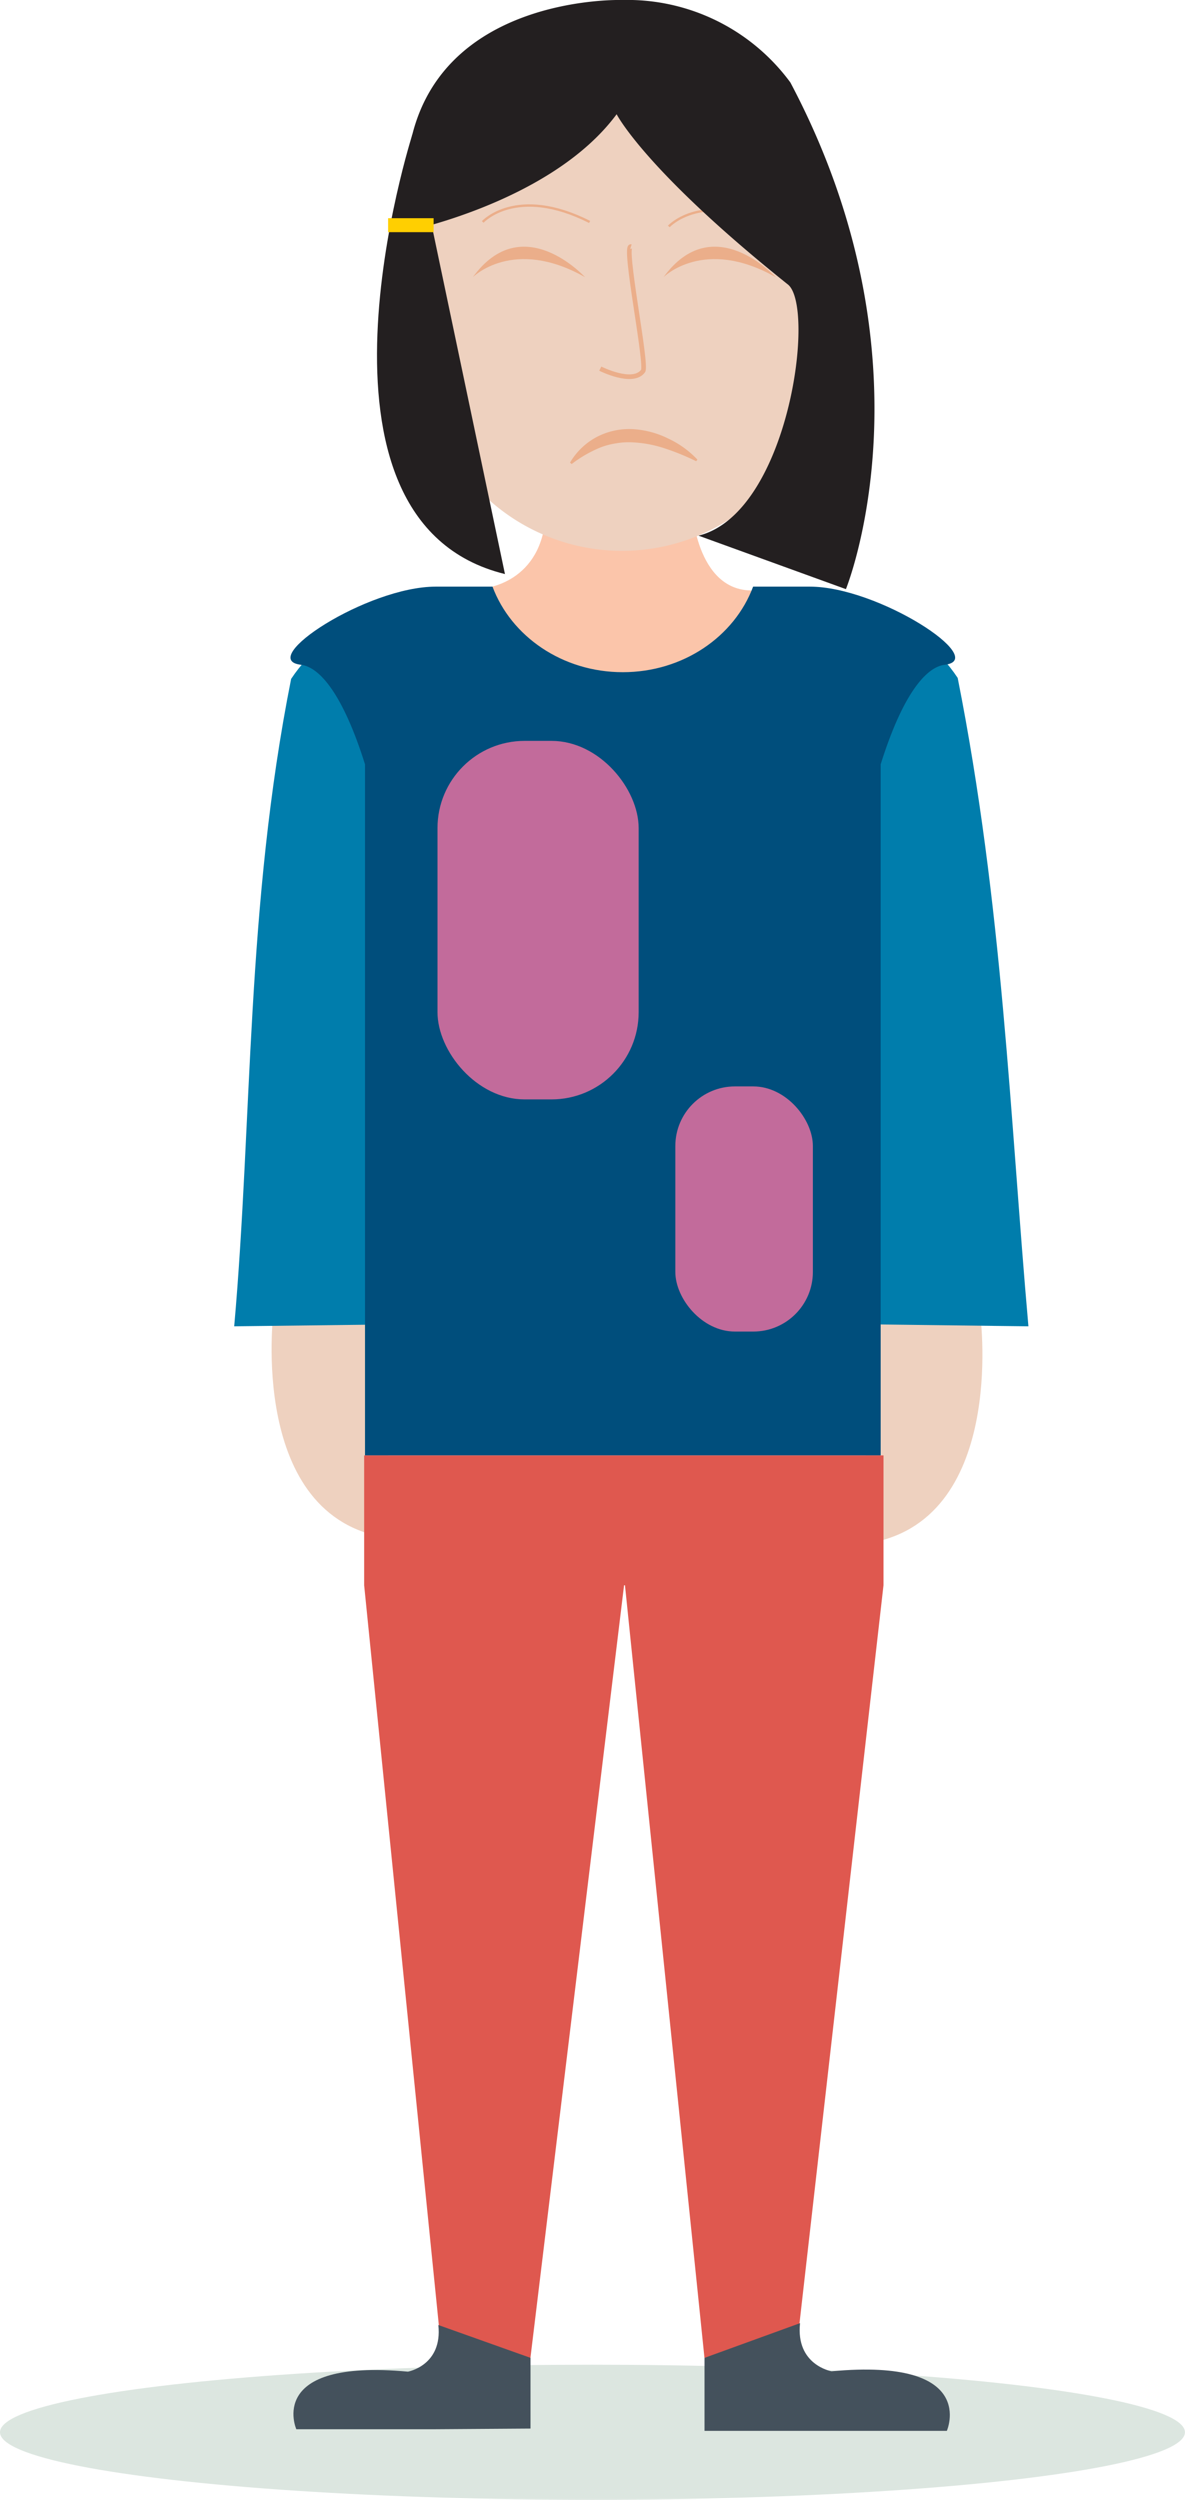 <svg xmlns="http://www.w3.org/2000/svg" viewBox="0 0 221.67 467.43"><defs><style>.cls-1{fill:#dce6e0;}.cls-10,.cls-2,.cls-9{fill:#eed1bf;}.cls-3{fill:#fbc5aa;}.cls-4{fill:#007dac;}.cls-5{fill:#004e7c;}.cls-6{fill:#df584f;}.cls-7{fill:#44515c;}.cls-8{fill:#ebae8a;}.cls-10,.cls-9{stroke:#ebae8a;stroke-miterlimit:10;}.cls-9{stroke-width:0.87px;}.cls-10{stroke-width:0.44px;}.cls-11{fill:#c26b9b;}.cls-12{fill:#231f20;}.cls-13{fill:#ffcf01;}</style></defs><title>Asset 15</title><g id="Layer_2" data-name="Layer 2"><g id="Glavno_Besedilo" data-name="Glavno Besedilo"><ellipse class="cls-1" cx="110.83" cy="454.79" rx="110.83" ry="12.63"/><path class="cls-2" d="M51.16,245.31s-4.87,38.41,21.45,42.27V244.37Z"/><path class="cls-2" d="M183.42,246.36s4.87,38.41-21.45,42.27v-43.2Z"/><path class="cls-3" d="M90.44,110s11.16-.83,11.67-14.26h27.41s1.13,17.53,14.2,14.26l-1.19,10.07-26.7,10.63-23.19-6.22L87,113.25Z"/><path class="cls-4" d="M192.38,248,154,247.52V146s9.91-42.07,25.15-19.24C187.58,169.3,188.94,209.05,192.38,248Z"/><path class="cls-4" d="M43.81,248l35.8-.44V146.14s-9.91-42-25.15-19.2C46,169.44,47.25,209.12,43.81,248Z"/><path class="cls-5" d="M151.48,109.69h-10.6c-3.48,9.33-13.08,16-24.38,16s-20.9-6.71-24.37-16H81.52c-12.84,0-33.64,13.62-25.24,14.61,3.54.41,7.91,5.59,12,18.62V272.14h96.46V142.92c4.08-13,8.45-18.21,12-18.62C185.12,123.31,164.32,109.69,151.48,109.69Z"/><rect class="cls-6" x="68.12" y="272.14" width="97.15" height="24.28"/><polygon class="cls-6" points="116.74 296.42 99.15 441.5 82.3 436.84 68.12 296.42 116.74 296.42"/><polygon class="cls-6" points="165.27 296.42 149.28 436.84 131.78 440.88 116.91 296.42 165.27 296.42"/><path class="cls-7" d="M82,434.74c.81,7.57-5.69,8.72-5.69,8.72C49.6,441,55.43,454.23,55.43,454.23H80.91l18.33-.13V440.88Z"/><path class="cls-7" d="M149.66,434.39c-.84,7.84,5.89,9,5.89,9,27.61-2.57,21.57,11.14,21.57,11.14H131.79V440.88Z"/><path class="cls-2" d="M112.71,5.61H120a33.63,33.63,0,0,1,33.63,33.63V65.72A37.29,37.29,0,0,1,116.37,103h0A37.29,37.29,0,0,1,79.08,65.72V39.24A33.63,33.63,0,0,1,112.71,5.61Z"/><path class="cls-8" d="M88.45,51.83s7.57-7.61,21,0C109.41,51.83,97.76,39,88.45,51.83Z"/><path class="cls-8" d="M124.12,51.83s7.57-7.61,21,0C145.09,51.83,133.44,39,124.12,51.83Z"/><path class="cls-9" d="M112.29,68.93s6.06,3.07,8,.45c.86-1.14-3.77-23.74-2.26-23.27"/><path class="cls-10" d="M90.3,41.5s6.3-6.91,20,0"/><path class="cls-10" d="M125.11,42.34s6.3-6.91,20,0"/><path class="cls-2" d="M79.61,43.58s-8.11-2.27-5.75,9.88a97.81,97.81,0,0,0,5.75,19.67Z"/><path class="cls-2" d="M152.06,43.58s8.11-2.27,5.75,9.88a97.81,97.81,0,0,1-5.75,19.67Z"/><path class="cls-8" d="M130.23,86.24a46,46,0,0,0-5.94-2.42,22.45,22.45,0,0,0-6-1.11,13.59,13.59,0,0,0-3,.18,14.06,14.06,0,0,0-2.9.75,23.14,23.14,0,0,0-5.45,3.13l-.31-.27a12.7,12.7,0,0,1,4.9-4.74,13.11,13.11,0,0,1,6.84-1.52A17.08,17.08,0,0,1,125,82a17.82,17.82,0,0,1,5.46,3.94Z"/><rect class="cls-11" x="81.84" y="138.53" width="37.63" height="67.04" rx="16.31"/><rect class="cls-11" x="126.33" y="203.14" width="25.73" height="45.84" rx="11.15"/><path class="cls-12" d="M115.35,21.36s5.24,10.4,31.93,31.75c5.44,3.81.36,42.84-16.61,47.05l27.57,10s17.31-42.48-10.39-94.74A37.86,37.86,0,0,0,116.37,0s-35-1.13-39.85,28.09L75.35,43.41S103.08,37.94,115.35,21.36Z"/><path class="cls-12" d="M77.17,25.05S53.89,97.38,94.46,107.34"/><rect class="cls-13" x="72.6" y="40.8" width="8.51" height="2.61"/></g></g></svg>